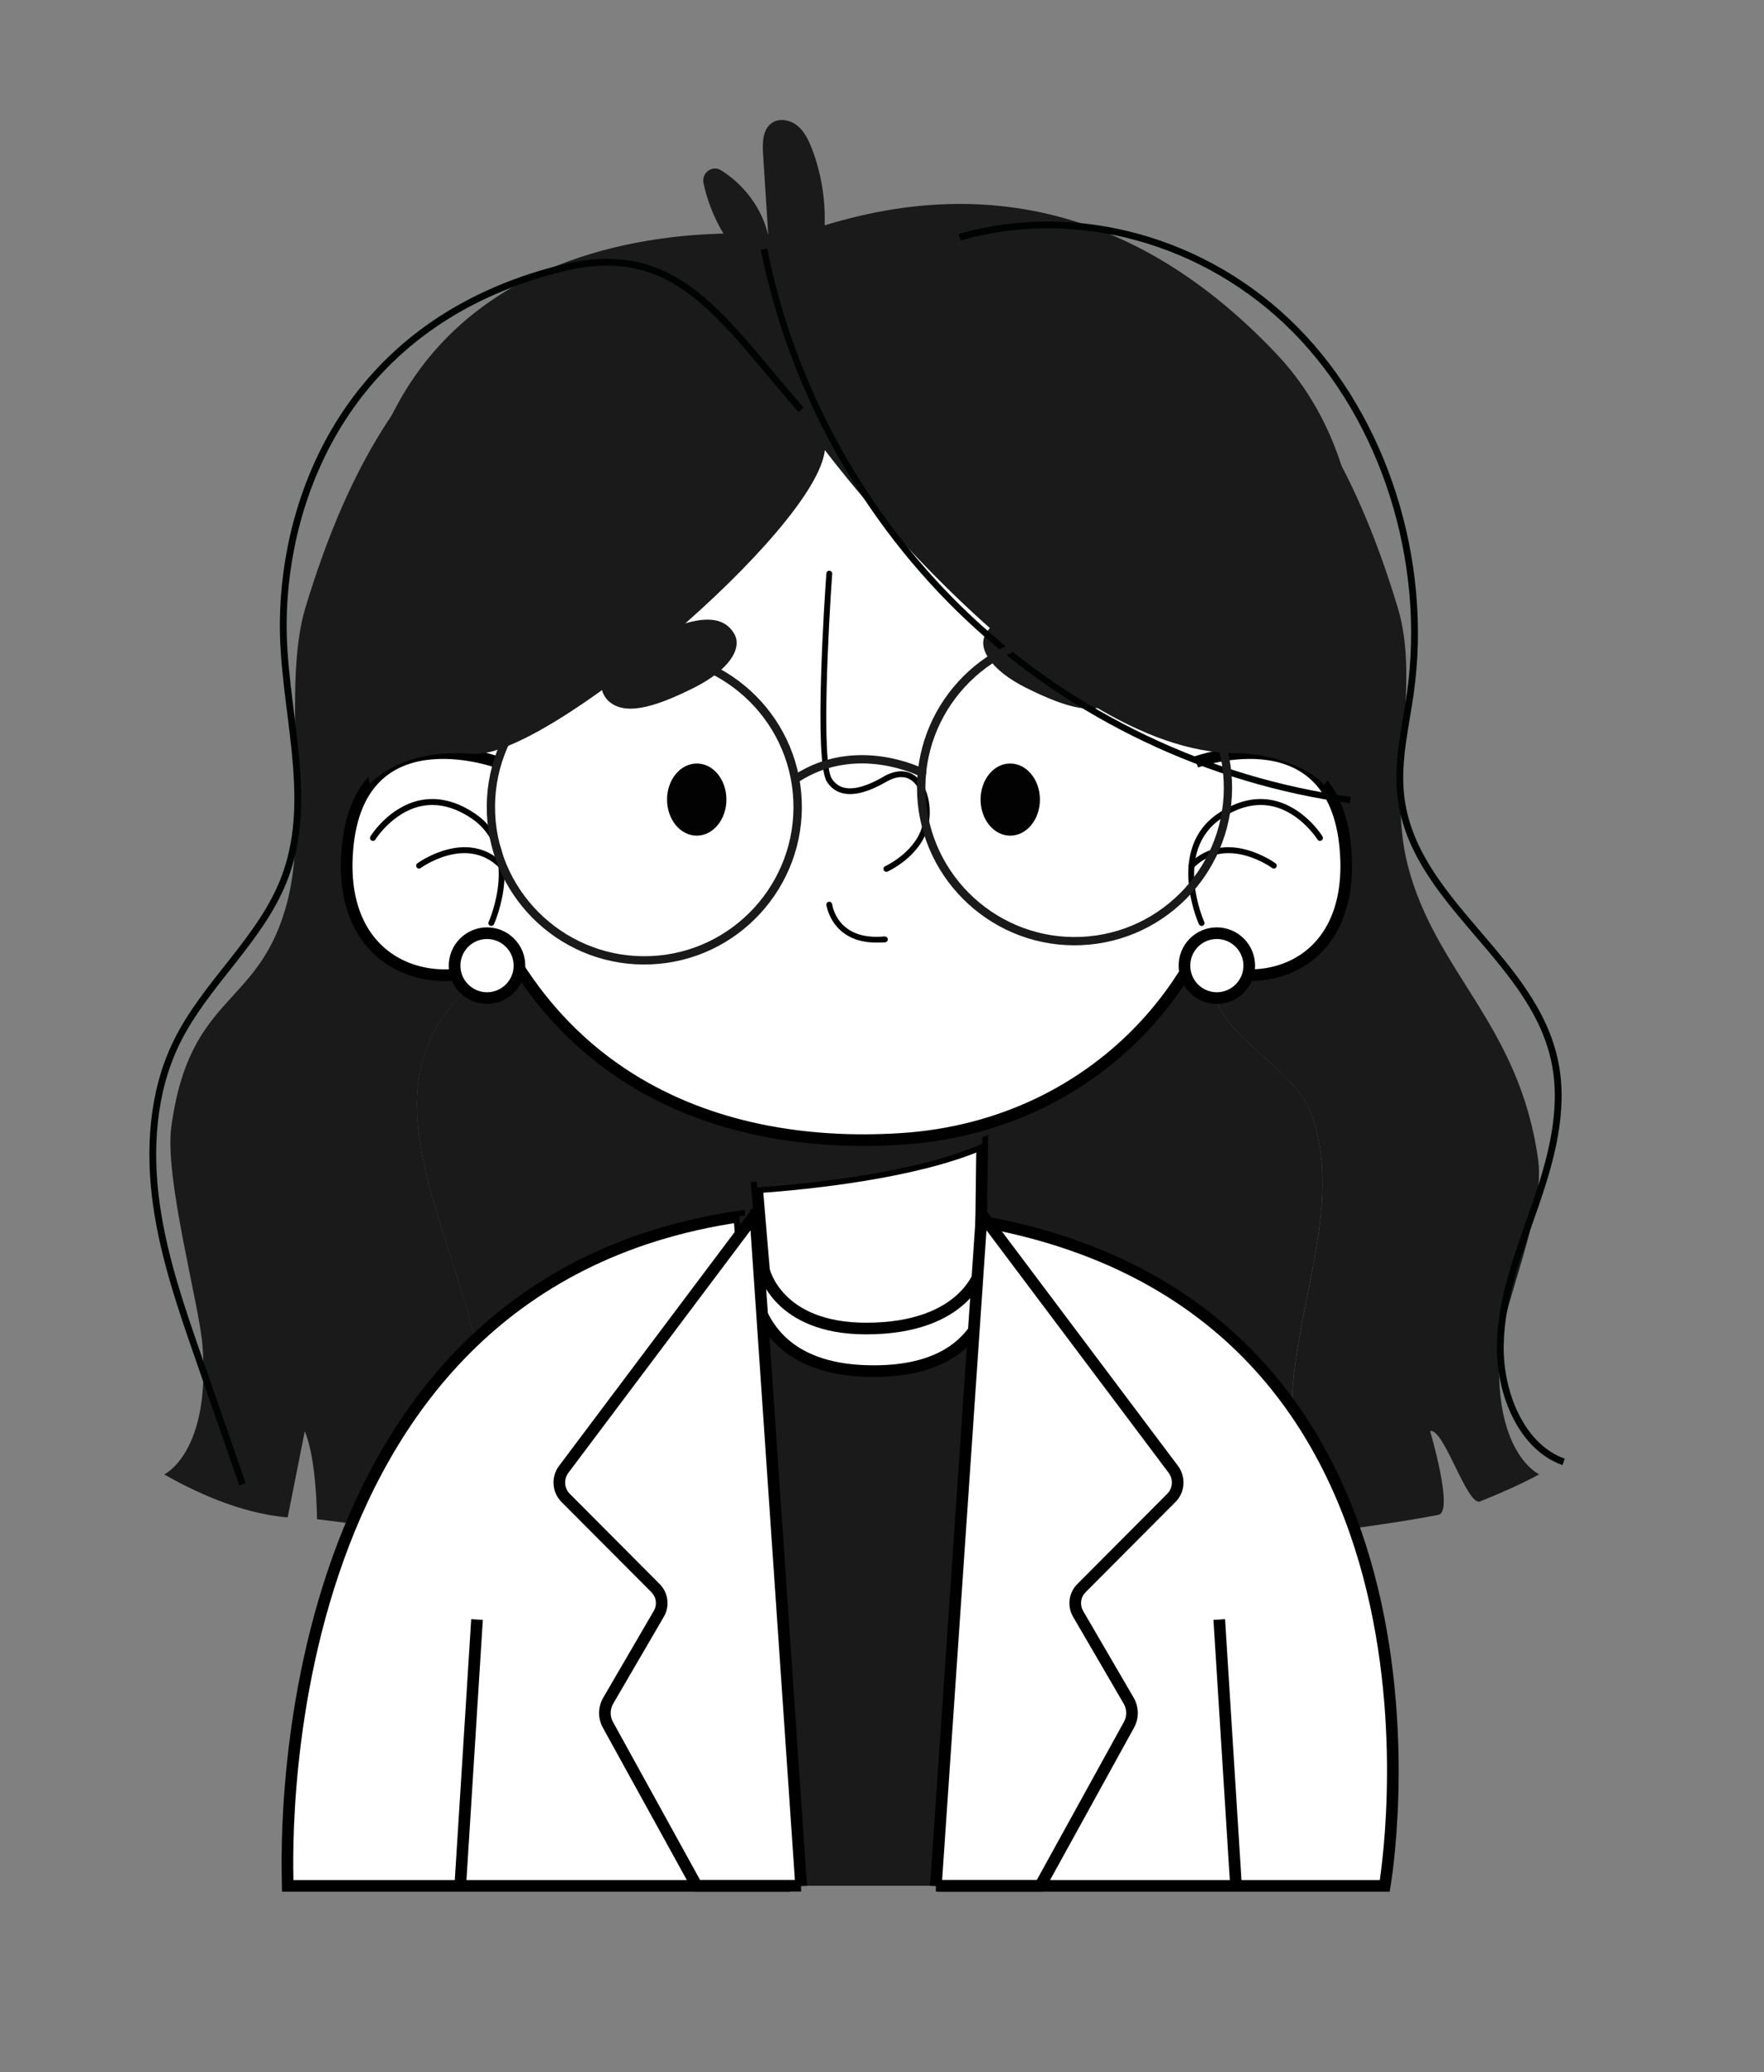 <?xml version="1.0" encoding="utf-8"?>
<!-- Generator: Adobe Illustrator 24.3.0, SVG Export Plug-In . SVG Version: 6.00 Build 0)  -->
<svg version="1.1" xmlns="http://www.w3.org/2000/svg" xmlns:xlink="http://www.w3.org/1999/xlink" x="0px" y="0px"
	 viewBox="0 0 151.58 178.1" style="enable-background:new 0 0 151.58 178.1;" xml:space="preserve">
<rect x="0" y="0" width="151.58" height="178.1" fill="#808080" stroke="none"/>
<style type="text/css">
	.st0{fill:#FFFFFF;}
	.st1{fill:#1A1A1A;}
	.st2{fill:#FFFFFF;stroke:#000000;stroke-miterlimit:10;}
	.st3{fill:#020203;}
	.st4{fill:none;stroke:#010202;stroke-width:0.584;stroke-miterlimit:10;}
	.st5{fill:none;stroke:#010202;stroke-width:0.553;stroke-miterlimit:10;}
</style>
<g id="BACKGROUND">
	<rect x="288.53" y="250.11" class="st0" width="750" height="500"/>
</g>
<g id="OBJECTS">
	<g>
		<path class="st1" d="M39.18,85.99c8-10.19,16-19.1,24-30.56c2.77-4.12,6.05-6.28,9.55-7.06L72.2,24.12l-31.28,3.52
			c-5.83,4.96-10.74,11.56-14.68,24.6c-2.01,6.66,0.29,18.06-1.53,25.18c-2.38,9.3-8.4,7.74-9.99,19.43
			c-0.6,4.39,2.4,15.25,2.68,18.78c0.72,9.23-3.29,11.09-3.29,11.09c2.24,1.27,6.36,3.35,10.61,3.69l1.47-7.4
			c1.04,2.45,1.05,7.56,1.05,7.56c2.89,0.32,8.35,1.2,11.29,1.15c1.88-2.65,2.96-5.72,2.96-8.8
			C42.61,110.18,30.03,96.17,39.18,85.99z"/>
		<path class="st1" d="M128.9,115.62c0.28-3.53,3.88-11.5,3.28-15.89c-1.59-11.69-8.84-16.09-11.22-25.39
			c-1.82-7.11,1.17-15.45-0.85-22.11c-3.94-13.04-8.85-19.63-14.68-24.6l-31.28-3.52L73.62,48.2c9.28-1.44,19.99,6.39,27.27,13.6
			c5.71,5.09,2.29,15.28,3.43,22.92c0,3.82,5.71,6.37,8,10.19c4.57,10.19-4.57,22.92,0,33.1c0.33,1.31,0.83,2.49,1.44,3.59
			c2.43-0.15,7.51-0.95,9.85-1.41c1.34-0.26-0.72-7.19-0.72-7.19c1.16-0.34,3.18,6.48,4.29,6.04c1.38-0.54,3.81-1.61,5.08-2.33
			C132.26,126.71,128.18,124.86,128.9,115.62z"/>
		<path class="st1" d="M112.32,94.9c-2.29-3.82-8-6.37-8-10.19c-1.14-7.64,2.29-17.82-3.43-22.92c-7.28-7.21-17.98-15.04-27.27-13.6
			l-0.45,20.38l-0.45-20.21c-3.5,0.78-6.78,2.94-9.55,7.06c-8,11.46-16,20.37-24,30.56c-9.14,10.19,3.43,24.19,2.29,36.92
			c0,3.08-1.08,6.15-2.96,8.8c15.34-0.28,30.36-4.87,34.67-6.3c4.86,1.61,23.37,7.26,40.58,6.18c-0.6-1.1-1.1-2.28-1.44-3.59
			C107.75,117.82,116.89,105.09,112.32,94.9z"/>
		<g>
			<path class="st2" d="M24.73,162.08h42.64l-3.83-57.53C22.15,110.61,24.73,161.08,24.73,162.08z"/>
			<path class="st1" d="M72.04,103.94c-3.02,0-5.85,0.21-8.5,0.6l3.83,57.53h13.76l3.8-56.99
				C81.07,104.35,76.79,103.94,72.04,103.94z"/>
			<path class="st2" d="M64.9,104.36c0,0-3.56,13.35,9.98,13.48c13.54,0.14,10.05-12.75,10.05-12.75S76.97,101.74,64.9,104.36z"/>
			<path class="st2" d="M84.93,105.09l-3.8,56.99h37.86C118.99,162.08,127.51,113.22,84.93,105.09z"/>
		</g>
		<g>
			<path class="st2" d="M65.05,102.05l0.6,7.11c0,0,1.11,5.02,8.77,5.02c8.58,0,9.84-5.02,9.84-5.02l0.11-8.83l0.03-2.03
				C78.71,100.79,69.54,101.73,65.05,102.05z"/>
			<path class="st1" d="M84.49,91.51l-20.14,2.12l0.52,6.17l0.19,2.26c4.48-0.32,13.66-1.25,19.35-3.76L84.49,91.51z"/>
		</g>
		<path class="st2" d="M101.44,37.86c0,0,4.77,12.49,4.77,30.73c0,14.23-11.36,28.16-28.74,29.29c-16.33,1.06-33.3-5.51-38.39-28.42
			c-5.09-22.91,2.12-41.15,22.91-46.24C82.77,18.14,97.2,23.65,101.44,37.86z"/>
		<path class="st2" d="M102.78,65.49c0,0,12.25-4.45,12.88,8.11c0.52,10.2-8.42,12.2-13.89,8.47"/>
		<g>
			<path class="st3" d="M103.26,79.58c0.03,0,0.07-0.01,0.1-0.02c0.13-0.06,0.18-0.21,0.12-0.33c-0.03-0.06-2.71-6.1,1.5-8.91
				c1.48-0.99,2.94-1.33,4.34-1.03c2.42,0.53,3.88,2.84,3.89,2.86c0.07,0.12,0.23,0.15,0.35,0.08c0.12-0.07,0.15-0.23,0.08-0.35
				c-0.06-0.1-1.58-2.51-4.21-3.09c-1.54-0.33-3.13,0.03-4.73,1.1c-4.57,3.05-1.71,9.48-1.68,9.54
				C103.07,79.52,103.17,79.58,103.26,79.58z"/>
		</g>
		<g>
			<path class="st3" d="M109.46,74.65c0.08,0,0.15-0.03,0.2-0.1c0.08-0.11,0.06-0.27-0.05-0.35c-0.04-0.03-4.27-3.12-7.4,0.02
				c-0.1,0.1-0.1,0.26,0,0.36c0.1,0.1,0.26,0.1,0.36,0c2.83-2.83,6.71,0,6.75,0.02C109.36,74.63,109.41,74.65,109.46,74.65z"/>
		</g>
		<g>
			<path class="st3" d="M75.31,81.01c-3.85,0-4.29-3.2-4.3-3.23c-0.02-0.14,0.08-0.26,0.22-0.28c0.13-0.02,0.26,0.08,0.28,0.22
				c0.02,0.13,0.46,3.15,4.5,2.76c0.14,0,0.26,0.09,0.28,0.23c0.01,0.14-0.09,0.26-0.23,0.28C75.8,81,75.55,81.01,75.31,81.01z"/>
		</g>
		<path class="st2" d="M42.69,65.49c0,0-12.25-4.45-12.88,8.11c-0.53,10.53,9.23,12.33,14.66,8.08"/>
		<path class="st1" d="M52.26,60.22c0,0-2.51-2.23,2.79-5.01c5.3-2.78,7.16-2.17,8.02-0.78c0.78,1.27-0.43,3.17-3.44,4.68
			C56.03,60.91,53.62,61.5,52.26,60.22z"/>
		<path class="st3" d="M62.42,68.72c0,1.71-1.14,3.1-2.55,3.1c-1.41,0-2.55-1.39-2.55-3.1c0-1.71,1.14-3.1,2.55-3.1
			C61.28,65.61,62.42,67,62.42,68.72z"/>
		<path class="st1" d="M95.53,60.22c0,0,2.51-2.23-2.79-5.01c-5.3-2.78-7.16-2.17-8.02-0.78c-0.78,1.27,0.43,3.17,3.44,4.68
			C91.77,60.91,94.17,61.5,95.53,60.22z"/>
		<path class="st3" d="M84.26,68.72c0,1.71,1.14,3.1,2.55,3.1c1.41,0,2.55-1.39,2.55-3.1c0-1.71-1.14-3.1-2.55-3.1
			C85.4,65.61,84.26,67,84.26,68.72z"/>
		<g>
			<path class="st3" d="M42.21,79.58c-0.03,0-0.07-0.01-0.1-0.02c-0.13-0.06-0.18-0.21-0.12-0.33c0.03-0.06,2.71-6.1-1.5-8.91
				c-1.48-0.99-2.94-1.33-4.34-1.03c-2.42,0.53-3.88,2.84-3.89,2.86c-0.07,0.12-0.23,0.15-0.35,0.08c-0.12-0.07-0.15-0.23-0.08-0.35
				c0.06-0.1,1.58-2.51,4.21-3.09c1.54-0.33,3.13,0.03,4.73,1.1c4.57,3.05,1.71,9.48,1.68,9.54C42.4,79.52,42.31,79.58,42.21,79.58z
				"/>
		</g>
		<g>
			<path class="st3" d="M36.01,74.65c-0.08,0-0.15-0.03-0.2-0.1c-0.08-0.11-0.06-0.27,0.05-0.35c0.04-0.03,4.27-3.12,7.4,0.02
				c0.1,0.1,0.1,0.26,0,0.36c-0.1,0.1-0.26,0.1-0.36,0c-2.83-2.83-6.71,0-6.75,0.02C36.11,74.63,36.06,74.65,36.01,74.65z"/>
		</g>
		<g>
			<path class="st3" d="M76.17,74.93c-0.1,0-0.19-0.05-0.23-0.15c-0.06-0.13,0-0.28,0.12-0.33c0.02-0.01,2.04-0.94,2.93-2.75
				c0.7-1.42,0.48-3.54-0.46-4.46c-0.57-0.55-1.33-0.6-2.22-0.13c-0.03,0.01-0.07,0.04-0.13,0.07c-3.1,1.8-4.5,0.99-5.13,0
				c-1.15-1.83-0.16-16.26-0.04-17.9c0.01-0.14,0.13-0.24,0.27-0.23c0.14,0.01,0.24,0.13,0.23,0.27
				c-0.32,4.41-0.94,16.17-0.04,17.59c0.74,1.18,2.24,1.12,4.45-0.16c0.07-0.04,0.12-0.07,0.15-0.09c1.08-0.56,2.08-0.49,2.8,0.22
				c1.1,1.07,1.36,3.43,0.56,5.05c-0.97,1.97-3.08,2.94-3.17,2.98C76.24,74.93,76.2,74.93,76.17,74.93z"/>
		</g>
		<path class="st1" d="M68.03,20.32c0,0-47.04-6.62-36.25,47.08c0,0,2.57-3.14,8.82-2.61c6.26,0.53,29.55-19.24,30.28-26.11
			c0,0,19.43,26.05,35.33,26.05c3.35,0,6.77,1.59,7.48,2.68c0.71,1.09,8.9-23.36-3.98-36.97C93.9,13.7,77.66,16.77,68.03,20.32z"/>
		<path class="st1" d="M65.12,23.54c-2.37-1.98-4.03-4.79-4.67-7.81c-0.18-0.87,0.75-1.57,1.5-1.1c2.01,1.25,3.54,3.3,4.07,5.62
			c-0.15-2.34-0.3-4.68-0.45-7.03c-0.06-0.95-0.04-2.08,0.74-2.64c0.64-0.46,1.58-0.28,2.19,0.21c0.62,0.49,0.97,1.24,1.26,1.97
			c1.21,3.14,1.44,6.65,0.65,9.92"/>
		<path class="st4" d="M20.84,127.58c-1.24-3.57-2.48-7.15-3.72-10.72c-1.52-4.37-3.05-8.78-3.69-13.4
			c-0.64-4.61-0.34-9.5,1.66-13.7c2.51-5.27,7.48-9.06,9.46-14.56c2.48-6.87-0.28-14.44-0.21-21.76
			c0.1-10.67,5.44-25.78,23.94-30.39c9.92-2.47,13.71,4.35,20.56,12.18"/>
		<path class="st4" d="M82.48,20.38c9.99-2.86,21.18,0.23,28.82,7.95c7.64,7.72,11.48,19.83,9.9,31.18
			c-0.41,2.93-1.15,5.86-0.84,8.8c0.99,9.24,11.53,14.03,13.28,23.12c0.79,4.09-0.38,8.31-1.73,12.2c-1.35,3.9-2.93,7.83-2.99,12.01
			c-0.06,4.18,1.86,8.74,5.44,10"/>
		<path class="st5" d="M65.65,21.41c2.41,12.06,8.66,23.31,17.62,31.73c8.96,8.42,20.58,13.96,32.76,15.62"/>
		<path class="st2" d="M39.88,81.02c1.09-1.09,2.85-1.09,3.94,0c1.09,1.09,1.09,2.85,0,3.94c-1.09,1.09-2.85,1.09-3.94,0
			C38.79,83.88,38.79,82.11,39.88,81.02z"/>
		<path class="st2" d="M102.59,81.02c1.09-1.09,2.85-1.09,3.94,0c1.09,1.09,1.09,2.85,0,3.94c-1.09,1.09-2.85,1.09-3.94,0
			C101.51,83.88,101.51,82.11,102.59,81.02z"/>
		<g>
			<g>
				<path class="st1" d="M78.81,68.31c-0.33-7.46,5.47-13.8,12.92-14.13c7.46-0.33,13.8,5.47,14.13,12.92
					c0.33,7.46-5.47,13.8-12.92,14.13C85.49,81.57,79.15,75.77,78.81,68.31z M79.53,68.28c0.31,7.06,6.32,12.55,13.38,12.24
					c7.06-0.31,12.55-6.32,12.24-13.38c-0.31-7.06-6.32-12.55-13.38-12.24C84.71,55.22,79.22,61.22,79.53,68.28z"/>
			</g>
			<g>
				<path class="st1" d="M41.84,69.96c-0.33-7.46,5.47-13.8,12.92-14.13c7.46-0.33,13.8,5.47,14.13,12.92
					c0.33,7.46-5.47,13.8-12.92,14.13C48.51,83.22,42.17,77.42,41.84,69.96z M42.55,69.93c0.31,7.06,6.32,12.55,13.38,12.24
					c7.06-0.31,12.55-6.32,12.24-13.38c-0.31-7.06-6.32-12.55-13.38-12.24C47.73,56.87,42.24,62.87,42.55,69.93z"/>
			</g>
			<g>
				<path class="st1" d="M68.46,67.25c0.06,0,0.12-0.02,0.18-0.06c5.01-3.24,10.36-0.49,10.42-0.46c0.18,0.09,0.39,0.02,0.49-0.15
					c0.09-0.18,0.03-0.39-0.15-0.49c-0.06-0.03-5.78-2.97-11.14,0.5c-0.17,0.11-0.21,0.33-0.11,0.5
					C68.21,67.2,68.34,67.25,68.46,67.25z"/>
			</g>
		</g>
		<path class="st2" d="M68.84,162.08l-3.94-57.72l-16.46,21.92c-0.56,0.75-0.49,1.8,0.17,2.46l7.72,7.75
			c0.58,0.59,0.7,1.49,0.28,2.21l-4.35,7.47c-0.37,0.64-0.38,1.43-0.02,2.07l7.62,13.83H68.84z"/>
		<path class="st2" d="M80.42,162.08l3.94-57.72l16.46,21.92c0.56,0.75,0.49,1.8-0.17,2.46l-7.72,7.75
			c-0.59,0.59-0.7,1.49-0.29,2.21l4.35,7.47c0.37,0.64,0.38,1.43,0.02,2.07l-7.62,13.83H80.42z"/>
		<line class="st2" x1="39.55" y1="162.08" x2="40.99" y2="139.19"/>
		<line class="st2" x1="106.21" y1="162.08" x2="104.77" y2="139.19"/>
	</g>
</g>
</svg>
